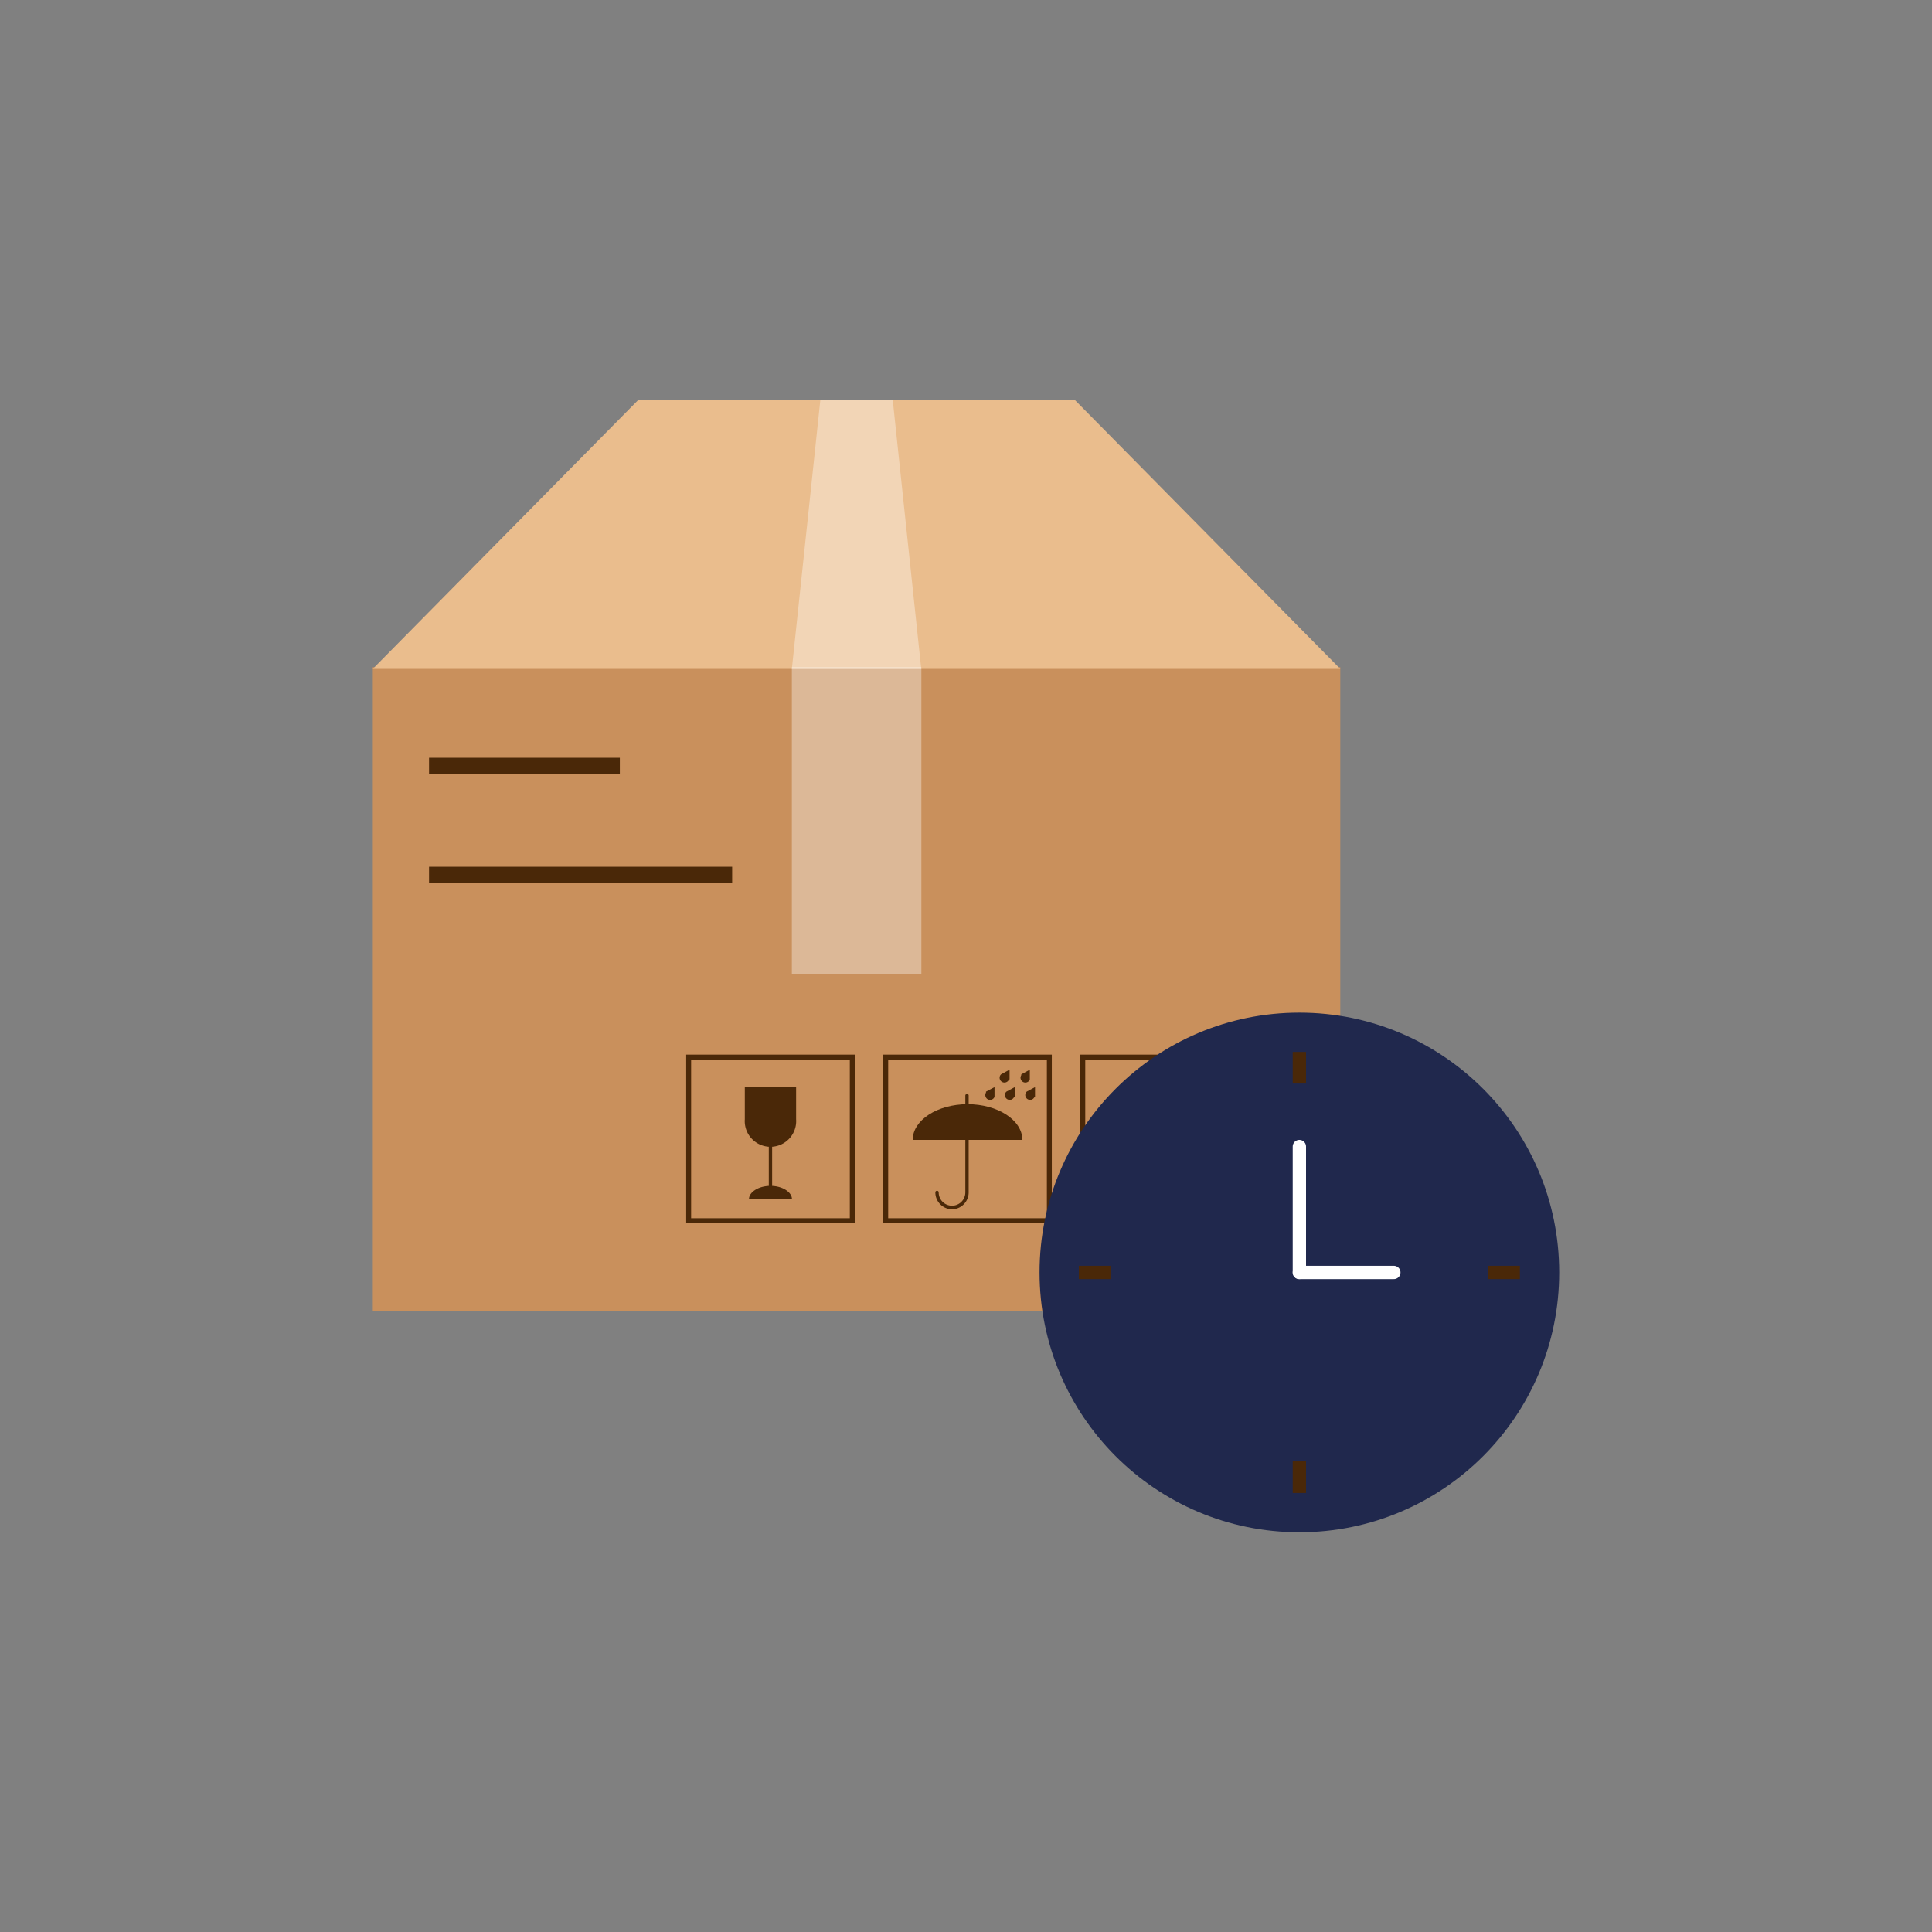<svg id="Layer_1" data-name="Layer 1" xmlns="http://www.w3.org/2000/svg" width="145" height="145" viewBox="0 0 145 145"><rect x="0" y="0" width="145" height="145" fill="#808080" stroke="none"/><defs><style>.cls-1{fill:#c9905c;}.cls-2{fill:#4a2808;}.cls-3{fill:#eabd8d;}.cls-4{fill:#fff;opacity:0.36;isolation:isolate;}.cls-5{fill:#20284D;}.cls-6,.cls-7{fill:none;}.cls-6{stroke:#fff;stroke-linecap:round;stroke-linejoin:round;}.cls-7{stroke:#4a2808;stroke-miterlimit:10;}</style></defs><title>5</title><rect class="cls-1" x="27.98" y="50.07" width="72.61" height="48.32"/><rect class="cls-2" x="32.2" y="56.87" width="14.32" height="1.23"/><rect class="cls-2" x="32.2" y="65.05" width="22.75" height="1.23"/><polyline class="cls-3" points="27.98 50.2 47.92 30 80.65 30 100.59 50.2"/><rect class="cls-4" x="59.43" y="50.07" width="9.72" height="23.01"/><polygon class="cls-4" points="61.57 30 67 30 69.14 50.2 59.43 50.2 61.57 30"/><path class="cls-2" d="M57.83,89c-.9,0-1.62.47-1.62,1h3.23C59.44,89.47,58.72,89,57.83,89Z"/><path class="cls-2" d="M57.83,89.65a.13.13,0,0,1-.13-.13V85.36a.13.13,0,0,1,.13-.12.13.13,0,0,1,.12.12v4.16A.13.13,0,0,1,57.83,89.65Z"/><path class="cls-2" d="M55.9,84a1.93,1.93,0,1,0,3.85,0V81.55H55.9Z"/><path class="cls-2" d="M64.15,91.8H51.5V79.15H64.15Zm-12.28-.37H63.78V79.52H51.87Z"/><path class="cls-2" d="M72.62,82.87c-2.27,0-4.12,1.2-4.12,2.68h8.23C76.73,84.07,74.89,82.87,72.62,82.87Z"/><path class="cls-2" d="M71.47,90.76a1.27,1.27,0,0,1-1.27-1.27.12.12,0,0,1,.13-.12.12.12,0,0,1,.12.12,1,1,0,0,0,2,0V82.23a.13.13,0,0,1,.13-.13.12.12,0,0,1,.12.13v7.26A1.27,1.27,0,0,1,71.47,90.76Z"/><path class="cls-2" d="M74.64,82.31l0-.72-.64.34L74,82a.37.37,0,0,0,.11.49.36.36,0,0,0,.5-.11Z"/><path class="cls-2" d="M76.16,82.31l0-.72-.63.34-.06.07a.36.36,0,0,0,.12.49.35.35,0,0,0,.49-.11Z"/><path class="cls-2" d="M75.77,81l0-.72-.64.35-.05.06a.36.36,0,0,0,.61.39A.44.44,0,0,0,75.77,81Z"/><path class="cls-2" d="M77.29,81l0-.72-.64.35,0,.06a.36.36,0,0,0,.61.39A.44.44,0,0,0,77.29,81Z"/><path class="cls-2" d="M77.68,82.31l0-.72-.63.34L77,82a.36.36,0,0,0,.12.49.35.35,0,0,0,.49-.11Z"/><path class="cls-2" d="M78.94,91.8H66.29V79.15H78.94Zm-12.28-.37H78.57V79.52H66.66Z"/><polygon class="cls-2" points="86.99 83.45 85.41 83.45 86.2 81.63 86.2 81.63 86.99 83.45"/><rect class="cls-2" x="85.85" y="82.91" width="0.7" height="5.07"/><polygon class="cls-2" points="89.4 83.45 87.83 83.45 88.61 81.63 88.61 81.63 89.4 83.45"/><rect class="cls-2" x="88.27" y="82.91" width="0.7" height="5.07"/><rect class="cls-2" x="87.06" y="86.44" width="0.7" height="5.07" transform="translate(176.38 1.57) rotate(90)"/><path class="cls-2" d="M93.73,91.8H81.08V79.15H93.73Zm-12.28-.37H93.36V79.52H81.45Z"/><circle class="cls-5" cx="97.52" cy="95.5" r="19.5"/><line class="cls-6" x1="97.52" y1="86.05" x2="97.52" y2="95.5"/><line class="cls-6" x1="104.61" y1="95.5" x2="97.52" y2="95.5"/><line class="cls-7" x1="114.07" y1="95.5" x2="111.7" y2="95.5"/><line class="cls-7" x1="83.34" y1="95.5" x2="80.97" y2="95.5"/><line class="cls-7" x1="97.52" y1="112.05" x2="97.52" y2="109.68"/><line class="cls-7" x1="97.52" y1="81.32" x2="97.52" y2="78.95"/></svg>